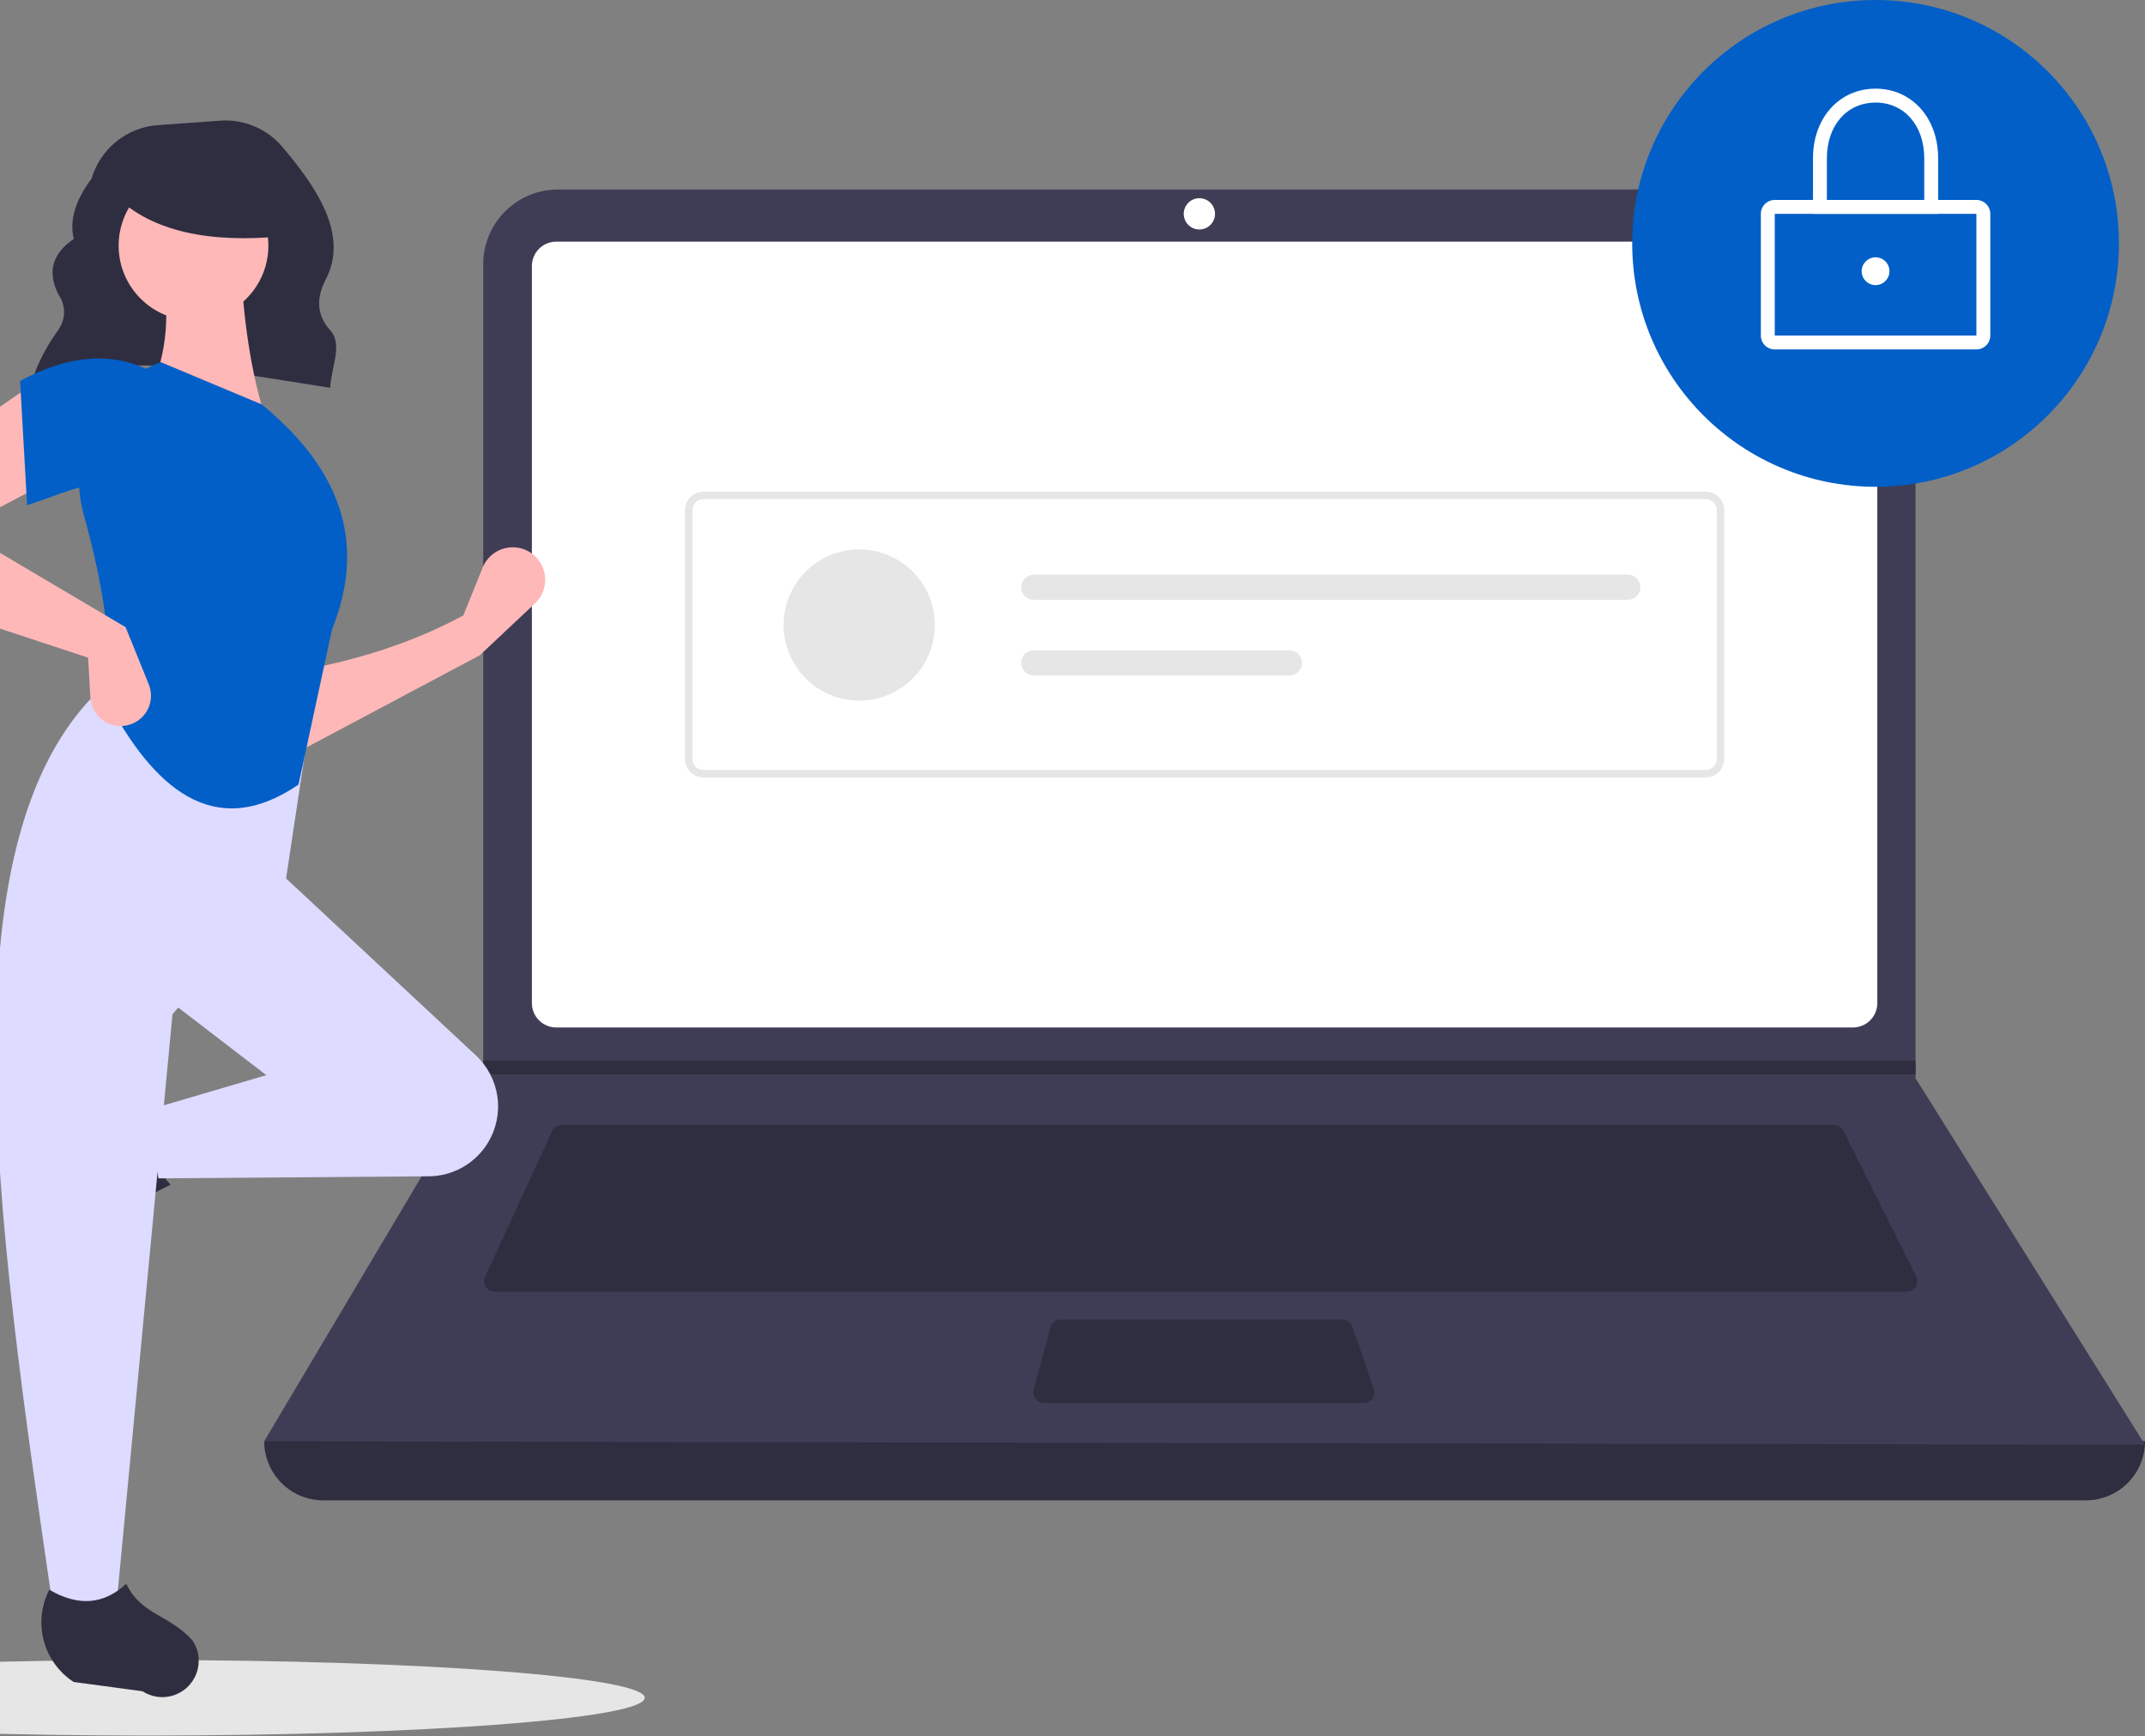 <svg width="682" height="552" viewBox="0 0 682 552" fill="none" xmlns="http://www.w3.org/2000/svg">
<rect x="0" y="0" width="682" height="552" fill="#808080" stroke="none"/>
<g clip-path="url(#clip0_0_41)">
<path d="M47 551.732C134.261 551.732 205 546.359 205 539.732C205 533.104 134.261 527.732 47 527.732C-40.261 527.732 -111 533.104 -111 539.732C-111 546.359 -40.261 551.732 47 551.732Z" fill="#E6E6E6"/>
<path d="M9.772 122.42C37.269 110.724 71.517 118.134 104.963 123.277C105.274 117.049 109.047 109.469 105.095 105.124C100.294 99.846 100.736 94.299 103.625 88.721C111.013 74.456 100.428 59.277 89.741 46.656C87.332 43.818 84.288 41.587 80.855 40.147C77.422 38.706 73.698 38.095 69.985 38.364L50.188 39.778C45.37 40.122 40.773 41.929 37.011 44.958C33.248 47.986 30.5 52.092 29.135 56.724C24.408 63.153 21.878 69.565 23.471 75.943C16.39 80.782 15.2 86.623 18.382 93.207C21.08 97.353 21.051 101.389 18.259 105.313C14.593 110.316 11.784 115.894 9.949 121.819L9.772 122.42Z" fill="#2F2E41"/>
<path d="M663.209 476.963H102.791C97.807 476.963 93.028 474.983 89.504 471.459C85.98 467.935 84 463.156 84 458.172C287.151 434.562 486.485 434.562 682 458.172C682 463.156 680.02 467.935 676.496 471.459C672.972 474.983 668.193 476.963 663.209 476.963Z" fill="#2F2E41"/>
<path d="M682 459.277L84 458.172L153.306 341.556L153.638 341.004V83.996C153.637 80.877 154.252 77.788 155.445 74.906C156.639 72.024 158.389 69.405 160.595 67.199C162.8 64.993 165.419 63.243 168.301 62.05C171.183 60.856 174.272 60.242 177.392 60.242H585.292C588.411 60.242 591.501 60.856 594.383 62.05C597.265 63.243 599.883 64.993 602.089 67.199C604.295 69.405 606.045 72.024 607.239 74.906C608.432 77.788 609.046 80.877 609.046 83.996V342.772L682 459.277Z" fill="#3F3D56"/>
<path d="M176.85 76.823C174.799 76.825 172.832 77.641 171.382 79.091C169.931 80.542 169.115 82.509 169.113 84.56V318.896C169.115 320.948 169.931 322.915 171.382 324.365C172.832 325.816 174.799 326.632 176.85 326.634H589.15C591.201 326.632 593.168 325.816 594.618 324.365C596.069 322.914 596.885 320.948 596.887 318.896V84.56C596.885 82.509 596.069 80.542 594.618 79.091C593.168 77.641 591.201 76.825 589.15 76.823H176.85Z" fill="white"/>
<path d="M178.578 357.584C177.944 357.585 177.324 357.767 176.79 358.109C176.256 358.451 175.831 358.939 175.565 359.514L154.21 405.939C153.977 406.445 153.876 407 153.914 407.555C153.953 408.11 154.13 408.646 154.43 409.114C154.73 409.582 155.143 409.968 155.631 410.235C156.119 410.501 156.666 410.641 157.222 410.641H606.314C606.879 410.641 607.435 410.497 607.929 410.222C608.423 409.946 608.838 409.549 609.135 409.069C609.432 408.588 609.601 408.039 609.627 407.474C609.652 406.909 609.532 406.348 609.279 405.842L586.067 359.417C585.793 358.865 585.37 358.401 584.846 358.077C584.322 357.753 583.718 357.582 583.102 357.584H178.578Z" fill="#2F2E41"/>
<path d="M381.342 72.954C384.089 72.954 386.316 70.727 386.316 67.98C386.316 65.233 384.089 63.006 381.342 63.006C378.595 63.006 376.368 65.233 376.368 67.98C376.368 70.727 378.595 72.954 381.342 72.954Z" fill="white"/>
<path d="M337.2 419.484C336.471 419.485 335.763 419.726 335.184 420.169C334.605 420.613 334.189 421.234 333.998 421.938L328.641 441.834C328.509 442.326 328.491 442.841 328.59 443.341C328.689 443.84 328.901 444.31 329.211 444.714C329.521 445.118 329.919 445.445 330.375 445.671C330.832 445.896 331.334 446.013 331.843 446.013H433.717C434.246 446.013 434.767 445.887 435.237 445.644C435.706 445.402 436.112 445.051 436.418 444.62C436.725 444.189 436.924 443.692 436.999 443.168C437.074 442.645 437.023 442.112 436.85 441.612L429.963 421.715C429.737 421.064 429.314 420.499 428.752 420.099C428.191 419.7 427.519 419.485 426.829 419.484H337.2Z" fill="#2F2E41"/>
<path d="M609.046 337.135V341.556H153.306L153.649 341.004V337.135H609.046Z" fill="#2F2E41"/>
<path d="M596.335 154.75C639.068 154.75 673.71 120.108 673.71 77.375C673.71 34.642 639.068 0 596.335 0C553.601 0 518.959 34.642 518.959 77.375C518.959 120.108 553.601 154.75 596.335 154.75Z" fill="#015FC7"/>
<path d="M628.39 111.089H564.279C563.107 111.088 561.983 110.621 561.154 109.792C560.325 108.964 559.859 107.84 559.858 106.667V67.98C559.859 66.807 560.325 65.683 561.154 64.855C561.983 64.026 563.107 63.559 564.279 63.558H628.39C629.562 63.559 630.686 64.026 631.515 64.855C632.344 65.683 632.81 66.807 632.811 67.98V106.667C632.81 107.84 632.344 108.964 631.515 109.792C630.686 110.621 629.562 111.088 628.39 111.089ZM564.279 67.98V106.667H628.393L628.39 67.98L564.279 67.98Z" fill="white"/>
<path d="M616.231 67.98H576.438V50.294C576.438 37.484 584.806 28.187 596.335 28.187C607.863 28.187 616.231 37.484 616.231 50.294L616.231 67.98ZM580.859 63.558H611.81V50.294C611.81 39.881 605.446 32.608 596.335 32.608C587.223 32.608 580.86 39.881 580.86 50.294L580.859 63.558Z" fill="white"/>
<path d="M596.335 90.639C598.776 90.639 600.756 88.66 600.756 86.218C600.756 83.776 598.776 81.797 596.335 81.797C593.893 81.797 591.913 83.776 591.913 86.218C591.913 88.66 593.893 90.639 596.335 90.639Z" fill="white"/>
<path d="M542.32 247.149H223.68C222.116 247.148 220.616 246.525 219.51 245.419C218.403 244.313 217.781 242.813 217.779 241.249V162.208C217.781 160.643 218.403 159.144 219.51 158.037C220.616 156.931 222.116 156.309 223.68 156.307H542.32C543.884 156.309 545.384 156.931 546.49 158.037C547.596 159.144 548.219 160.643 548.221 162.208V241.249C548.219 242.813 547.596 244.313 546.49 245.419C545.384 246.525 543.884 247.148 542.32 247.149ZM223.68 158.667C222.741 158.668 221.841 159.042 221.178 159.705C220.514 160.369 220.141 161.269 220.14 162.208V241.249C220.141 242.187 220.514 243.087 221.178 243.751C221.841 244.415 222.741 244.788 223.68 244.789H542.32C543.259 244.788 544.158 244.415 544.822 243.751C545.486 243.087 545.859 242.187 545.86 241.249V162.208C545.859 161.269 545.486 160.369 544.822 159.705C544.158 159.042 543.259 158.668 542.32 158.667L223.68 158.667Z" fill="#E6E6E6"/>
<path d="M273.19 222.732C286.465 222.732 297.227 211.97 297.227 198.695C297.227 185.421 286.465 174.659 273.19 174.659C259.915 174.659 249.154 185.421 249.154 198.695C249.154 211.97 259.915 222.732 273.19 222.732Z" fill="#E6E6E6"/>
<path d="M328.703 182.671C328.176 182.67 327.655 182.773 327.168 182.974C326.681 183.175 326.239 183.47 325.866 183.842C325.494 184.214 325.198 184.656 324.996 185.143C324.794 185.629 324.691 186.151 324.691 186.677C324.691 187.204 324.794 187.725 324.996 188.212C325.198 188.698 325.494 189.14 325.866 189.512C326.239 189.884 326.681 190.179 327.168 190.38C327.655 190.581 328.176 190.684 328.703 190.683H517.561C518.623 190.683 519.642 190.261 520.393 189.51C521.145 188.759 521.567 187.74 521.567 186.677C521.567 185.615 521.145 184.596 520.393 183.845C519.642 183.093 518.623 182.671 517.561 182.671H328.703Z" fill="#E6E6E6"/>
<path d="M328.703 206.708C327.641 206.708 326.622 207.13 325.87 207.881C325.119 208.632 324.697 209.651 324.697 210.714C324.697 211.776 325.119 212.795 325.87 213.546C326.622 214.298 327.641 214.72 328.703 214.72H409.969C411.032 214.72 412.05 214.298 412.802 213.546C413.553 212.795 413.975 211.776 413.975 210.714C413.975 209.651 413.553 208.632 412.802 207.881C412.05 207.13 411.032 206.708 409.969 206.708H328.703Z" fill="#E6E6E6"/>
<path d="M152.522 208.328L93.619 239.644L92.873 213.547C112.099 210.338 130.39 204.75 147.303 195.653L153.463 180.433C154.134 178.774 155.225 177.319 156.629 176.209C158.033 175.1 159.701 174.375 161.47 174.105C163.238 173.834 165.047 174.029 166.717 174.669C168.388 175.309 169.864 176.372 171 177.755C172.661 179.778 173.492 182.356 173.323 184.969C173.154 187.581 171.999 190.031 170.091 191.824L152.522 208.328Z" fill="#FFB8B8"/>
<path d="M8.598 389.133C8.168 387.557 8.077 385.908 8.33 384.294C8.584 382.68 9.176 381.138 10.068 379.77L23.007 359.912C26.067 355.215 30.763 351.823 36.184 350.393C41.604 348.962 47.363 349.597 52.342 352.173C46.904 361.429 47.662 369.549 54.22 376.606C44.039 381.576 34.63 387.991 26.284 395.651C24.76 396.69 23.01 397.35 21.18 397.575C19.35 397.801 17.492 397.586 15.762 396.948C14.031 396.31 12.479 395.268 11.233 393.909C9.986 392.549 9.083 390.912 8.598 389.133Z" fill="#2F2E41"/>
<path d="M155.205 363.168C153.247 366.432 150.483 369.137 147.178 371.025C143.874 372.912 140.139 373.919 136.334 373.948L50.374 374.599L46.646 352.976L84.672 341.792L52.611 317.187L87.654 276.179L151.304 335.503C155.024 338.97 157.441 343.61 158.151 348.645C158.861 353.681 157.821 358.808 155.205 363.168Z" fill="#DDDBFF"/>
<path d="M36.953 511.045H16.821C-1.254 387.147 -19.652 262.903 34.716 216.53L98.838 226.968L90.636 281.398L54.847 322.406L36.953 511.045Z" fill="#DDDBFF"/>
<path d="M54.649 539.112C53.073 539.541 51.424 539.633 49.81 539.38C48.197 539.127 46.655 538.535 45.286 537.643L23.427 534.705C18.73 531.645 15.338 526.949 13.907 521.528C12.477 516.108 13.111 510.35 15.686 505.37C24.943 510.808 33.063 510.049 40.12 503.491C45.106 513.558 53.321 512.944 61.166 521.426C62.205 522.949 62.865 524.699 63.091 526.529C63.316 528.36 63.101 530.217 62.464 531.948C61.826 533.678 60.784 535.231 59.425 536.477C58.066 537.723 56.428 538.626 54.649 539.112Z" fill="#2F2E41"/>
<path d="M84.671 133.767L47.391 124.82C53.583 112.146 54.093 98.044 51.119 83.066L76.47 82.32C77.264 100.946 79.667 118.347 84.671 133.767Z" fill="#FFB8B8"/>
<path d="M94.918 249.418C67.779 267.911 48.603 250.051 33.97 222.495C36.004 205.633 32.711 185.454 26.614 163.528C23.902 153.858 24.914 143.521 29.451 134.561C33.988 125.6 41.719 118.666 51.119 115.127L83.18 128.548C110.404 150.739 115.762 174.775 105.549 200.127L94.918 249.418Z" fill="#015FC7"/>
<path d="M16.821 152.408L-13.003 168.065L39.935 199.381L47.301 217.55C47.793 218.763 48.032 220.063 48.005 221.372C47.978 222.68 47.684 223.969 47.143 225.16C46.601 226.351 45.822 227.42 44.854 228.3C43.886 229.181 42.749 229.855 41.512 230.281C40.106 230.766 38.606 230.919 37.131 230.728C35.656 230.536 34.245 230.006 33.009 229.179C31.773 228.351 30.745 227.248 30.006 225.957C29.268 224.666 28.838 223.222 28.75 221.737L28.005 209.074L-39.278 186.87C-41.545 186.122 -43.612 184.868 -45.323 183.203C-47.033 181.537 -48.342 179.505 -49.151 177.259C-50.33 173.985 -50.39 170.412 -49.322 167.101C-48.254 163.789 -46.118 160.925 -43.248 158.956L10.856 121.838L16.821 152.408Z" fill="#FFB8B8"/>
<path d="M46.646 155.39C34.207 149.939 22.896 155.86 8.62 160.609L6.383 121.092C20.559 113.536 34.075 111.499 46.646 117.364L46.646 155.39Z" fill="#015FC7"/>
<path d="M61.525 101.895C74.671 101.895 85.327 91.238 85.327 78.093C85.327 64.947 74.671 54.29 61.525 54.29C48.38 54.29 37.723 64.947 37.723 78.093C37.723 91.238 48.38 101.895 61.525 101.895Z" fill="#FFB8B8"/>
<path d="M90 75.089C66.434 77.397 48.477 73.543 37 62.569V53.731H88L90 75.089Z" fill="#2F2E41"/>
</g>
<defs>
<clipPath id="clip0_0_41">
<rect width="793" height="551.732" fill="white" transform="translate(-111)"/>
</clipPath>
</defs>
</svg>
